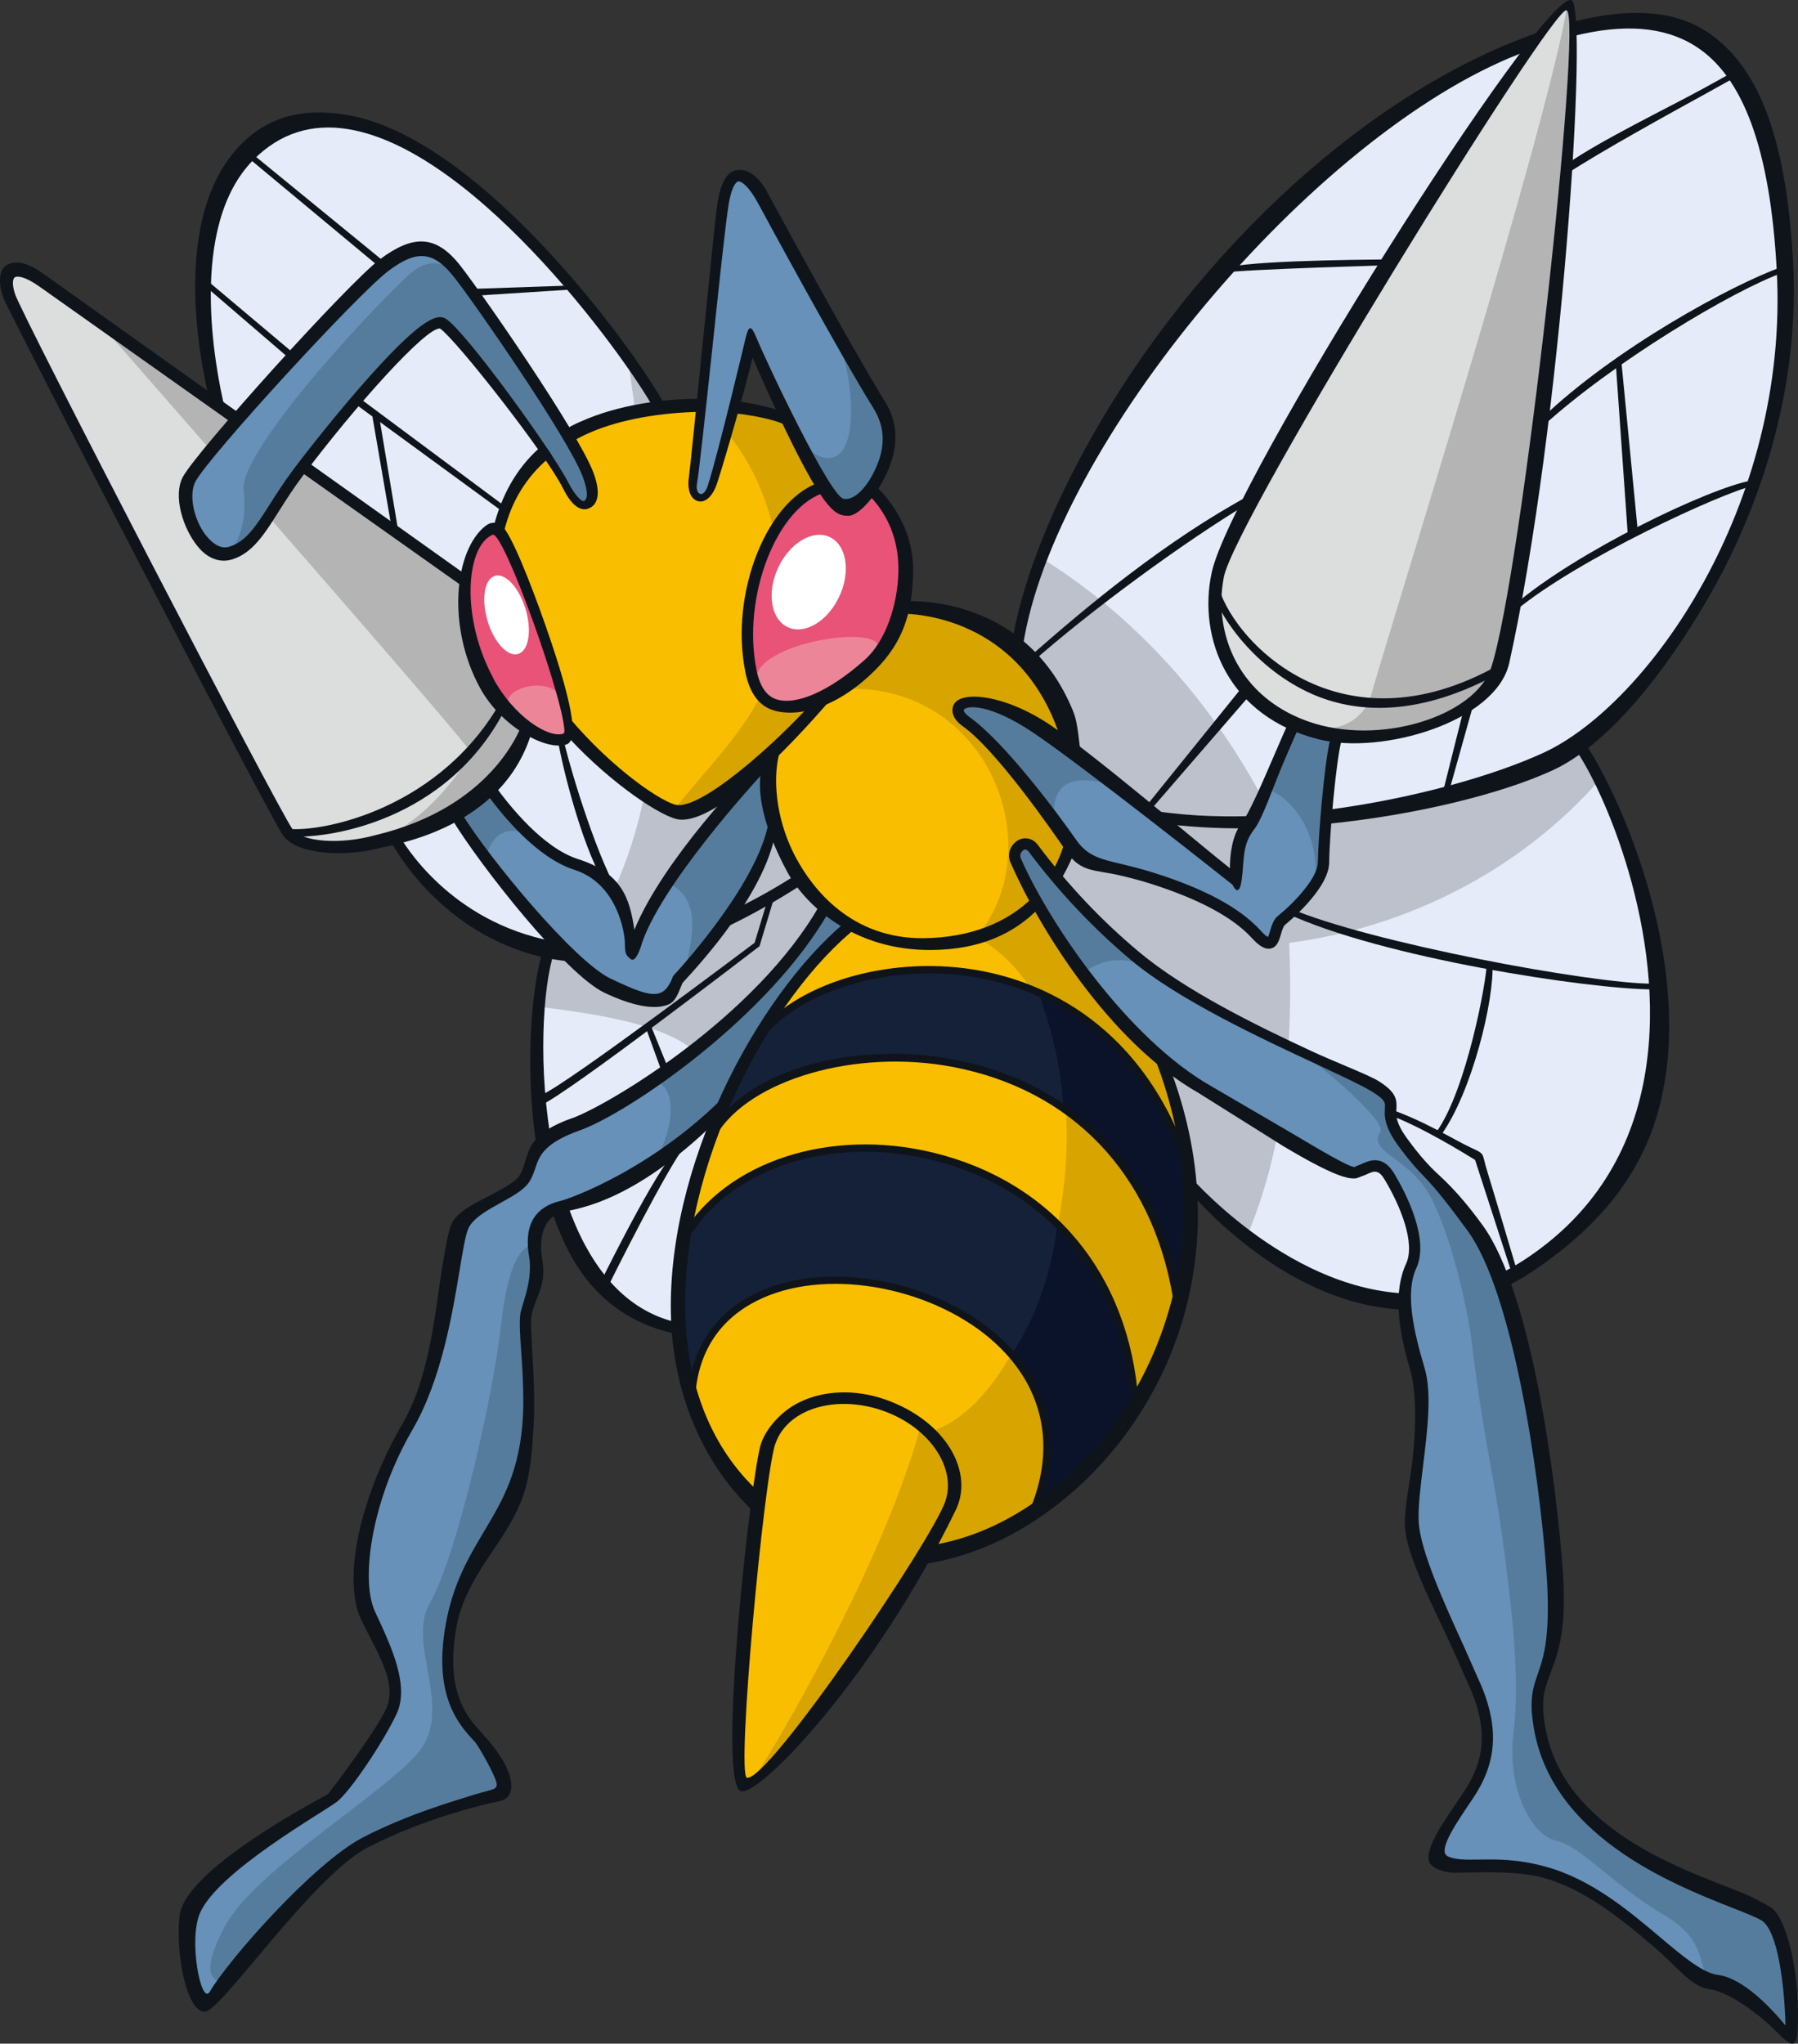 <?xml version="1.0" encoding="UTF-8"?>
<!-- Created with Inkscape (http://www.inkscape.org/) -->
<svg version="1.1" viewBox="0 0 286.84 326.03" xmlns="http://www.w3.org/2000/svg">
 <rect x="0" y="0" width="286.84" height="326.03" fill="#333333" stroke="none"/>
 <g transform="translate(14.708 .791)">
  <path d="m124.82 144.74-6.706-10.262-44.923 15.431c-4.263 9.72-4.415 57.13 21.128 61.395z" fill="#e5ebf8"/>
  <path d="m118.11 134.48-44.923 15.431c-0.859 1.974-1.551 5.501-1.897 9.901 10.835 1.371 22.258 3.165 26.493 8.816 4.898 4.898 6.299 12.177 6.766 20.36l20.269-44.245z" fill="#bdc1cc"/>
  <path d="m114.56 139.21-23.735-74.46c-4.853-9.735-43.462-62.962-65.674-40.749-12.779 12.779-4.868 42.572-4.868 42.572l27.367 65.087c2.426 4.852 22.499 35.263 65.071 7.896z" fill="#e5ebf8"/>
  <path d="m114.56 139.21-23.735-74.46c-0.846-1.704-2.743-4.747-5.395-8.499 4.551 32.023 10.519 68.974-7.731 94.518 9.328 0.572 20.947-2.157 35.022-11.212z" fill="#bdc1cc"/>
  <path d="m149.69 135.27 4.34-12.629 83.366-4.355c7.911 11.544 26.432 59.917-8.514 82.703-27.97 18.25-54.975-14.105-54.975-14.105z" fill="#e5ebf8"/>
  <path d="m190.96 149.63c18.807-2.456 36.846-11.573 49.504-25.995-1.098-2.2-2.14-4.024-3.059-5.35l-83.366 4.356-4.34 12.628 24.217 51.614s3.917 4.702 10.323 9.509c6.088-14.407 7.384-30.833 6.721-46.762" fill="#bdc1cc"/>
  <path d="m165.03 128.62c20.073 4.868 51.087-1.222 66.895-8.514 15.823-7.294 39.875-38.353 37.72-77.851-1.824-33.455-13.171-47.56-43.793-34.661-34.676 14.588-74.807 65.072-78.453 96.085z" fill="#e5ebf8"/>
  <path d="m151.49 88.27c-2.123 5.455-3.524 10.67-4.101 15.416l9.042 15.025 8.605 9.901c6.902 1.675 15.1 2.063 23.524 1.538-8.318-16.938-20.841-31.782-37.072-41.879" fill="#bdc1cc"/>
  <path d="m127.98 145.14-11.136-1.192c-9.825 17.436-32.611 32.294-39.332 34.69-8.243 2.956-6.963 6.028-8.56 8.575-1.581 2.533-8.243 4.114-9.825 7.595-1.581 3.494-2.217 20.615-8.876 32.038-6.661 11.408-8.56 24.413-6.028 29.808 2.533 5.38 5.395 11.408 3.499 15.537-1.914 4.114-9.524 13.955-9.524 13.955s-22.831 12.357-22.831 19.018c0 8.138 0.256 8.559 1.115 12.372 0.171 0.619 0.889 1.687 1.64 0.782 4.054-4.958 17.707-21.188 25.468-25.212 9.193-4.747 19.35-7.927 20.932-8.243 1.581-0.299 0-3.482-1.264-6.344-1.282-2.849-8.56-5.696-6.028-19.967 2.533-14.272 11.528-17.029 12.357-33.621 0.299-6.33-0.948-14.256-0.299-16.486 0.632-2.217 1.914-5.38 1.282-9.193-0.649-3.798 0.299-6.66 4.431-7.61 4.131-0.948 14.859-4.868 25.332-15.642z" fill="#6791b9"/>
  <path d="m65.239 210.4c-1.418 12.749-7.369 37.69-11.333 44.486-3.964 6.796 4.25 17.285-2.277 24.368-6.51 7.083-26.056 18.702-30.592 27.487-4.536 8.786-0.602 7.866-0.859 9.072 5.35-5.832 19.018-20.435 23.419-22.695 9.193-4.762 19.335-7.927 20.917-8.243 1.581-0.299 0-3.499-1.264-6.344-1.264-2.862-8.559-5.711-6.028-19.983 2.546-14.271 11.544-17.028 12.372-33.605 0.299-6.344-0.948-14.271-0.299-16.486 0.632-2.23 1.901-5.395 1.264-9.208-0.085-0.555-0.171-1.098-0.171-1.61-0.602 0.513-3.721 0.015-5.139 12.764" fill="#567c9d"/>
  <path d="m127.98 145.14-11.136-1.192c-6.284 11.152-17.858 21.233-27.141 27.698 3.016 0.782 3.874 5.877-0.043 13.216 3.405-2.247 7.053-5.139 10.67-8.861z" fill="#567c9d"/>
  <path d="m107.01 121.25c-1.581 1.581-18.069 19.982-20.932 29.808-0.948-6.66-0.948-11.423-8.876-13.955-7.927-2.533-15.221-14.271-15.221-14.271s-8.243-0.632-3.798 6.661c4.431 7.294 18.069 23.78 24.097 26.643 6.028 2.849 9.193 4.114 11.092-0.632 3.81-4.131 14.632-16.863 15.582-26.056z" fill="#6791b9"/>
  <path d="m107.01 121.25c-1.085 1.085-9.208 10.097-15.115 18.822 5.365 2.606 3.947 8.56 2.593 14.196 4.461-5.019 13.608-16.411 14.467-24.82z" fill="#567c9d"/>
  <path d="m61.984 122.83s-8.243-0.632-3.81 6.661c1.085 1.764 2.713 4.084 4.626 6.6 1.025-4.191 3.571-5.033 6.902-3.857-4.491-4.221-7.716-9.403-7.716-9.403" fill="#567c9d"/>
  <path d="m69.594 114.59c-1.264 3.798-6.978 14.588-24.097 18.702-5.711 1.598-12.372 1.282-14.271-1.264-1.897-2.533-43.13-81.799-44.396-85.612-1.264-3.798 0.619-5.546 5.275-2.217 4.912 3.494 68.929 48.826 68.929 48.826z" fill="#dcdddd"/>
  <path d="m61.031 93.027s-41.397-29.311-60.159-42.618c23.961 27.427 57.22 65.388 59.631 68.915-7.444 12.297-16.29 14.331-15.009 13.969 17.119-4.114 22.83-14.904 24.097-18.702z" fill="#b4b4b5"/>
  <path d="m152.85 141.58-31.255 4.717c-22.831 18.069-43.446 73.571-11.423 95.12 33.124 22.303 80.548-24.73 59.616-75.138z" fill="#f9be00"/>
  <path d="m169.79 166.28-16.938-24.699-26.297 3.977c45.36-1.294 29.432 77.896 5.983 82.327-3.798 6.585 0.466 14.527-3.691 19.229 29.221-0.299 58.139-39.438 40.945-80.834" fill="#d7a400"/>
  <path d="m173.09 210.39c0.513-12.387-7.309-27.367-18.867-35.098-15.311-10.262-43.341-9.976-54.673 3.405 2.892-7.444 6.827-14 6.827-14 11.092-14.588 53.905-19.666 67.859 19.334 0 0 3.046 9.705-1.145 26.357" fill="#152139"/>
  <path d="m149.57 241.37c17.21-37.026-53.166-53.875-54.04-18.325-4.686-7.927-0.889-26.643-0.889-26.643 14.904-24.413 68.492-17.752 71.657 26.312 0 0-8.921 13.337-16.727 18.656" fill="#152139"/>
  <path d="m174.23 184.03c-5.003-13.969-13.698-22.288-23.313-26.538 4.191 11.438 3.874 18.491 4.024 18.596 11.559 7.731 18.43 21.911 17.918 34.299 4.191-16.652 1.371-26.357 1.371-26.357" fill="#0b132a"/>
  <path d="m153.98 194.6c-0.906 7.339-3.148 14.422-7.49 20.962 5.576 6.51 8.318 14.603 3.422 25.137 7.354-3.964 16.396-17.979 16.396-17.979-0.876-12.191-5.621-21.519-12.327-28.12" fill="#0b132a"/>
  <path d="m136.96 239.04c-2.033 5.968-30.848 47.379-33.063 45.466-2.217-1.901 2.217-49.294 4.25-55.276 2.021-5.968 10.127-8.605 18.084-5.892 7.957 2.696 12.764 9.735 10.73 15.703" fill="#f9be00"/>
  <path d="m132.1 226.99c-5.305 19.365-19.727 45.375-26.854 56.497 11.076-9.494 30.004-39.422 31.707-44.456 1.61-4.717-0.427-9.193-4.852-12.041" fill="#d7a400"/>
  <path d="m109.23 116.17c-4.852 7.158 2.021 33.862 23.463 33.605 21.55-0.256 29.175-19.018 21.249-36.77-7.927-17.768-25.679-16.818-25.679-16.818z" fill="#f9be00"/>
  <path d="m153.94 113c-7.927-17.752-25.679-16.803-25.679-16.803l-12.749 13.382c25.875-4.717 38.262 23.599 25.709 38.955 14.904-4.476 19.485-20.375 12.719-35.535" fill="#d7a400"/>
  <path d="m147.28 136.47c4.446 10.142 16.803 28.859 30.757 36.785s21.881 13.322 23.463 13.005c1.581-0.342 3.499-2.546 5.395 0.632 1.897 3.165 5.38 10.142 3.482 14.256-1.897 4.131-0.632 10.157 1.264 16.501 1.914 6.329-1.264 18.069-0.948 24.413 0.299 6.344 7.294 19.651 10.157 26.628 2.849 6.978 1.901 12.056-1.282 16.818-3.165 4.747-6.646 9.509-3.482 10.775 3.165 1.264 7.866-0.525 15.537 1.581 12.689 3.494 21.399 16.516 27.623 17.3 5.259 0.662 11.423 8.861 11.423 8.861s0.59-16.336-3.845-19.184c-4.446-2.849-33.636-9.524-36.153-31.391-0.948-8.243 3.482-5.711 2.217-23.464-1.008-14.241-5.063-44.396-12.674-54.854-7.61-10.473-6.66-7.61-11.106-13.638-4.446-6.028 0.632-5.711-4.446-8.876-5.064-3.178-27.533-11.83-38.353-20.932-7.942-6.661-13.322-13.322-16.185-17.119-1.341-1.794-3.648 0.043-2.849 1.897" fill="#6791b9"/>
  <path d="m168.73 153.58c-0.859-0.632-1.675-1.252-2.426-1.884-7.927-6.66-13.321-13.321-16.17-17.134-1.341-1.794-3.661 0.086-2.849 1.914 2.08 4.747 5.907 11.393 10.82 17.933 3.195-2.379 6.586-2.666 10.624-0.829" fill="#567c9d"/>
  <path d="m266.82 304.85c-4.446-2.849-33.621-9.524-36.152-31.391-0.948-8.243 3.494-5.711 2.23-23.463-1.025-14.241-5.079-44.396-12.689-54.854-7.61-10.473-6.661-7.61-11.107-13.638-4.431-6.028 0.649-5.711-4.431-8.876-2.11-1.324-7.188-3.571-13.201-6.42 3.917 2.277 15.16 11.89 14.03 13.593-2.14 3.208 4.536 3.964 7.927 10.202 3.405 6.224 6.284 18.928 6.811 24.654 2.021 16.154 3.558 19.847 5.38 34.841 0.632 5.154 2.26 17.285 1.128 26.071-1.128 8.786 2.832 16.441 6.797 17.285 3.977 0.859 9.072 7.083 17.285 11.905 8.228 4.822 4.356 9.901 8.409 10.413 5.259 0.662 11.544 8.861 11.544 8.861s0.483-16.336-3.964-19.184" fill="#567c9d"/>
  <path d="m139.35 114.27c5.395 3.81 13.955 15.221 16.803 19.35 2.862 4.114 6.028 3.482 13.005 5.696 6.978 2.23 13.005 5.078 16.486 8.876 3.499 3.815 2.533-0.948 4.131-2.217 1.585-1.264 6.616-5.877 6.661-9.192 0.043-4.551 1.264-18.4 2.217-20.299 0.948-1.901-4.446-6.028-6.028-3.482-1.581 2.533-6.344 15.22-8.56 18.069-2.217 2.862-1.581 8.559-1.581 8.559s-23.976-19.048-32.023-24.413c-10.473-6.977-14.633-3.434-11.107-0.948" fill="#6791b9"/>
  <path d="m150.45 115.22c-10.459-6.978-14.618-3.434-11.107-0.948 4.173 2.939 10.218 10.413 14.075 15.552-0.342-6.133 3.345-7.279 9.855-5.169-5.094-3.887-9.961-7.52-12.824-9.434" fill="#567c9d"/>
  <path d="m198.65 116.49c0.948-1.901-4.446-6.028-6.028-3.482-1.008 1.598-3.285 7.294-5.38 11.965 5.229 1.824 8.906 8.907 7.685 15.552 0.859-1.282 1.491-2.593 1.508-3.738 0.043-4.551 1.264-18.4 2.217-20.299" fill="#567c9d"/>
  <path d="m179.63 91.124c1.931-10.187 42.768-76.705 49.775-84.692 7.023-8.002 6.872-8.65 6.781 1.132-0.214 24.202-10.503 93.493-12.161 98.466-2.546 7.61-19.756 12.673-27.276 10.458-12.87-3.798-19.335-13.623-17.119-25.362" fill="#dcdddd"/>
  <path d="m235.39-0.202c-3.524 20.977-28.798 100.88-31.707 111.5-2.23 3.571-5.35 4.913-10.429 3.648 1.115 0.56 2.277 1.068 3.499 1.551 7.294 2.849 24.73-2.862 27.261-10.473 6.465-19.395 10.413-74.309 12.026-94.397 0.342-4.461 0.171-12.508-0.649-11.83" fill="#b4b4b5"/>
  <path d="m124.04 72.101-13.292-6.013c-7.294-3.482-39.242-5.41-45.586 16.471-6.344 21.881 22.831 45.661 28.226 45.978 5.38 0.299 20.917-14.904 25.679-20.615z" fill="#f9be00"/>
  <path d="m110.74 66.093c-2.439-1.175-7.655-2.153-13.744-2.14 12.975 10.669 15.763 30.637 9.84 45.872-3.494 6.992-9.148 12.357-14.045 18.611 0.214 0.043 0.427 0.085 0.59 0.085 5.38 0.299 20.917-14.904 25.679-20.615l4.973-35.821z" fill="#d7a400"/>
  <path d="m64.837 83.832c3.135 0.513 11.107 27.276 11.423 31.707 0.299 4.446-9.193-0.632-13.005-7.61-6.54-11.996-3.738-24.971 1.581-24.097" fill="#e85377"/>
  <path d="m116.84 76.854c-8.243 2.217-14.286 17.134-11.739 29.492 1.914 9.192 10.157 5.711 18.717-1.585 4.611-3.934 10.142-18.717 0-27.909z" fill="#e85377"/>
  <path d="m79.106 74.952c-2.349-6.269-17.119-27.593-20.615-32.023-3.482-4.446-6.661-5.079-11.724-1.264-5.079 3.798-28.859 29.808-31.074 33.922-2.23 4.131 1.897 13.005 6.344 11.739 4.431-1.282 6.013-6.344 10.775-12.689 4.762-6.344 20.299-25.679 23.147-23.78 2.849 1.897 18.069 21.249 19.983 26.312 1.897 5.078 5.063 2.862 3.165-2.217" fill="#6791b9"/>
  <path d="m79.106 74.952c-2.349-6.269-17.119-27.593-20.615-32.023-0.572-0.739-3.738-3.118-7.143-0.572-3.392 2.563-28.045 28.347-27.201 35.143 0.859 6.796-2.397 9.901-2.11 9.825 4.431-1.282 6.013-6.344 10.775-12.689 4.762-6.344 20.299-25.679 23.147-23.78 2.849 1.897 18.069 21.249 19.983 26.312 1.897 5.078 5.063 2.862 3.165-2.217" fill="#567c9d"/>
  <path d="m100.67 31.511c-0.889 5.154-4.431 41.457-5.079 44.712-0.543 2.772 2.409 4.024 3.452 0.812 1.794-5.606 6.073-23.645 6.073-23.645s11.724 28.226 14.904 26.945c3.165-1.264 10.142-8.876 5.38-16.486-4.747-7.61-15.567-27.412-18.385-32.656-1.871-3.452-5.079-6.977-6.344 0.299" fill="#6791b9"/>
  <path d="m125.4 63.854c-1.734-2.772-4.263-7.158-6.917-11.875 4.191 9.961 3.994 26.93-5.923 17.586 0.846 3.405 6.963 10.971 7.445 10.775 3.178-1.264 10.157-8.876 5.395-16.486" fill="#567c9d"/>
  <path d="m125.08 103.6c3.874-5.531-20.375-2.17-19.154 4.521 0.453 2.426 2.033 3.618 4.536 3.618 3.917 0 11.453-3.618 14.618-8.138" fill="#ed8599"/>
  <path d="m74.947 110.72c-1.581-4.067-10.925-1.704-8.213 1.931 2.713 3.618 7.535 5.274 8.59 4.521 1.055-0.752 1.222-2.349-0.384-6.45" fill="#ed8599"/>
  <g fill="#0f141b">
   <path d="m74.924 149.58c-1.491-0.214-2.952-0.496-4.4-0.906-15.296-4.191-21.715-16.471-21.791-16.607l-1.418 0.799c0.043 0.128 7.053 14.271 23.132 18.686 2.426 0.662 4.898 1.038 7.414 1.145-1.008-0.936-1.944-2.003-2.939-3.118"/>
   <path d="m112.24 138.8c-3.088 1.991-6.118 3.691-9.102 5.154-0.214 0.978-0.859 1.944-1.508 2.922 3.755-1.807 7.625-4.007 11.589-6.555z"/>
   <path d="m74.022 150.27-1.657-0.722c-1.991 4.551-3.571 18.49-1.538 32.114 0.739-0.513 1.568-0.936 2.23-1.478-2.063-12.794-0.918-25.604 0.965-29.913"/>
   <path d="m78.69 197.95c-1.115-2.063-2.063-4.28-2.879-6.585-0.846 0.171-1.687 0.483-2.546 0.859 0.829 2.533 1.837 4.958 3.046 7.174 4.161 7.685 10.699 11.604 17.873 12.794l0.299-1.777c-6.601-1.102-11.905-5.29-15.793-12.463"/>
   <path d="m74.22 116.87c0.342 2.486 2.999 14.452 6.721 21.881l2.183 1.388c-3.874-7.731-7.731-21.46-8.017-23.403z"/>
   <path d="m23.865 22.113c-11.589 11.589-6.555 35.278-5.094 41.156 0.171 0.722 2.563 1.837 2.337 0.906-1.431-6.073-5.953-28.904 4.672-39.528 4.161-4.161 9.223-5.787 15.04-4.837 21.008 3.405 45.752 38.458 49.203 45.36l1.615-0.812c-3.661-7.324-29.115-43.266-51.132-46.837-6.42-1.038-12.041 0-16.637 4.596"/>
   <path d="m24.859 24.357 21.369 17.782 0.859-0.769-21.655-17.707z"/>
   <path d="m17.269 44.204 14.829 12.749 0.769-0.769-14.858-12.508z"/>
   <path d="m41.704 63.456 23.916 17.481 0.542-0.722-23.72-17.647z"/>
   <path d="m60.863 45.288 0.171 1.098 15.266-0.978-0.436-0.632z"/>
   <path d="m44.587 64.983 3.225 18.702 1.055 0.483-3.046-18.25z"/>
   <path d="m105.65 149.63c-1.371 1.025-29.763 22.439-33.847 24.187l-0.171 1.675c4.263-1.837 33.47-24.308 34.69-25.227l0.128-0.085 2.456-8.138-0.859-0.256s-2.307 7.58-2.379 7.851"/>
   <path d="m88.377 163.31 2.832 7.821 0.816-1.162-2.986-7.354z"/>
   <path d="m81.555 202.86 0.739 1.598c3.78-7.625 11.498-22.589 13.186-23.433l-1.807 1.324c-2.503 1.234-11.136 18.536-12.116 20.51"/>
   <path d="m209.3 205.55c-19.154-1.008-34.48-19.003-34.691-19.244l-0.384 2.003c0.214 0.256 15.146 19.033 35.007 19.832-0.256-0.859 0-1.734 0.086-2.593"/>
   <path d="m238.15 117.77-1.491 1.025c5.184 7.58 15.115 31.511 10.805 53.212-2.397 12.041-8.816 21.55-19.064 28.226-1.508 0.995-3.029 1.807-4.521 2.503 0.256 0.679 0.602 1.371 0.906 2.14 1.764-0.846 3.554-1.867 5.365-3.088 10.534-7.189 17.933-15.899 20.434-28.452 4.431-22.243-7.113-47.771-12.433-55.562"/>
   <path d="m190.4 144.84c15.311 7.188 48.615 12.207 58.561 12.207v-0.906c-9.886 0-45.239-6.6-57.973-12.056z"/>
   <path d="m222.48 152.85c0 2.73-3.242 20.329-8.047 26.96l0.722 0.525c4.943-6.797 8.575-21.701 8.228-27.487z"/>
   <path d="m206.51 176.93c5.184 1.764 12.99 6.631 14.105 7.324 0.086 0.299 5.832 17.993 5.832 17.993l0.859-0.299s-3.768-12.719-4.732-15.823c-0.965-3.106-0.214-2.713-2.713-3.874-2.516-1.162-7.399-4.263-13.066-6.194z"/>
   <path d="m167.8 128.28c0.739 0.739 1.461 1.461 2.2 2.2 4.415 0.632 9.207 0.906 14.135 0.876 0.342-0.752 0.816-1.371 1.311-1.974-6.209 0.214-12.236-0.086-17.647-1.102"/>
   <path d="m231.15 4.224c-1.854 0.632-3.78 1.371-5.757 2.2-16.486 6.947-34.857 20.57-50.906 40.417-15.658 19.334-26.252 41.849-28 56.737l1.794 0.214c3.691-31.375 44.471-81.286 77.911-95.377 0.936-0.384 1.854-0.752 2.743-1.102 0.602-0.214 2.849-3.315 2.217-3.088"/>
   <path d="m271.34 40.907c-1.102-20.148-5.696-31.601-14.105-36.861-5.259-3.285-12.403-3.571-21.113-1.329-0.256 0.085-0.171 2.337 0.171 2.247 8.107-2.021 14.497-1.508 19.38 1.551 7.746 4.837 12.026 16.547 13.066 35.791 2.05 37.569-20.676 69.351-37.177 76.977-7.972 3.678-20.857 7.324-34.269 9.087v2.247c13.985-1.418 27.533-4.762 35.715-8.53 8.816-4.067 18.099-15.673 25.317-28.391 6.254-11.031 14.256-30.23 13.02-52.79"/>
   <path d="m181.38 41.807-1.252 0.936c3.588-0.59 27.864-1.252 28.09-1.252l-0.015-0.906c-0.948 0.03-21.293 0.03-26.824 1.222"/>
   <path d="m257.19 13.239c-5.727 3.148-16.577 8.364-21.987 12.176-0.56 0.384-0.889 2.123 0.015 1.538 5.425-3.571 16.456-9.645 22.409-12.915l4.325-2.409-0.436-0.782z"/>
   <path d="m231.22 65.995c-0.936 0.889-0.632 2.003 0.086 1.311 11.287-10.323 30.486-21.776 38.458-24.624l-0.299-0.859c-7.927 2.832-26.613 12.99-38.262 24.172"/>
   <path d="m226.97 95.66c-0.679 0.59-0.722 1.645 0.03 1.025 10.066-8.349 33.018-18.853 37.87-19.938l-0.214-0.876c-6.932 1.282-27.924 11.408-37.705 19.787"/>
   <path d="m243.04 56.888 1.961 27.939 1.581-0.799-2.636-27.216z"/>
   <path d="m184.79 78.143c-13.412 7.249-25.92 17.571-35.881 26.417l0.602 0.679c9.645-8.575 24.895-19.756 35.324-25.965 0.799-0.483 0.59-1.478-0.043-1.132"/>
   <path d="m167.73 128.32 0.692 0.59 16.426-18.988-1.358-1.132z"/>
   <path d="m215.37 126.02 0.876 0.214 4.385-15.673-1.914 2.123z"/>
   <path d="m76.46 177.62c-6.676 2.379-6.781 5.123-7.535 7.384-0.214 0.619-0.427 1.205-0.739 1.717-0.572 0.936-2.26 1.854-3.887 2.76-2.337 1.282-5.953 2.743-6.962 4.958-0.543 1.205-0.948 3.631-1.508 6.978-1.132 6.887-1.884 17.3-6.359 24.971-4.943 8.484-7.776 17.963-7.776 24.488 0 2.696 0.384 4.958 1.132 6.54 1.931 4.097 4.611 8.168 4.611 11.694 0 0.978-0.171 1.884-0.543 2.7-1.717 3.721-8.349 12.418-9.298 13.638-2.922 1.581-22.756 12.146-23.645 19.32-0.709 5.711 1.025 15.371 4.007 15.371 2.606 0 17.134-21.61 26.041-26.221 9.238-4.762 18.837-6.932 20.992-7.369 2.879-0.572 2.789-4.793-2.696-10.715-2.409-2.606-6.058-6.54-4.173-17.119 1.098-6.239 5.516-11.333 7.972-15.447 2.969-4.973 3.887-7.821 4.355-17.195 0.171-3.178-0.015-7.746-0.214-10.82-0.171-2.862-0.342-5.576-0.085-6.555l0.299-0.965c0.679-2.17 1.961-3.947 1.371-7.429-0.632-3.815 0.171-7.022 3.392-7.776 2.217-0.513 11.724-1.538 25.769-15.899l0.384-3.046c-11.74 12.086-25.242 16.878-26.553 17.179-3.541 0.816-5.32 3.016-5.32 6.525 0 0.662 0.043 1.371 0.171 2.123 0.128 0.679 0.171 1.324 0.171 1.961 0 2.23-0.602 4.191-1.102 5.832l-0.299 0.995c-0.171 0.555-0.214 1.324-0.214 2.307 0 1.311 0.128 2.969 0.256 4.853 0.171 2.337 0.299 4.898 0.299 7.354 0 0.739-0.015 1.478-0.043 2.187-0.436 8.922-3.255 13.653-6.239 18.656-2.426 4.084-4.943 8.289-6.104 14.844-0.384 2.123-0.543 4.024-0.543 5.696 0 7.384 3.135 10.775 5.169 12.96 0.662 0.722 3.285 5.41 3.482 6.57 0.214 1.162-0.59 0.965-3.691 1.931-3.088 0.978-10.413 3.059-17.587 6.766-7.972 4.131-21.58 19.681-24.458 24.624-1.358 2.337-3.464-8.243-1.551-12.583 2.909-6.601 19.485-15.944 21.761-17.662 2.277-1.717 7.686-9.961 9.614-14.121 0.496-1.068 0.692-2.23 0.692-3.452 0-3.947-2.17-8.59-4.144-12.779-0.662-1.418-1.008-3.434-1.008-5.832 0-6.254 2.277-15.175 6.962-23.208 4.642-7.972 6.39-18.581 7.55-25.589 0.496-2.969 0.918-5.531 1.371-6.525 0.752-1.675 3.118-2.969 5.214-4.131 1.914-1.055 3.721-2.05 4.551-3.375 0.436-0.709 0.679-1.418 0.918-2.11 0.649-1.961 1.341-3.994 7.188-6.073 7.49-2.683 30.08-17.873 39.8-35.113l-1.568-0.889c-10.067 17.858-33.711 32.008-39.603 34.118"/>
   <path d="m76.929 137.97c6.766 2.17 8.032 9.886 8.047 11.694 0.015 1.794 0.214 1.991 0.978 2.576 0.769 0.572 1.551-1.944 1.551-1.944 2.743-9.449 18.476-26.734 20.148-28.406l-1.282-1.282c-1.598 1.598-15.19 15.537-19.877 26.93-0.752-5.063-2.003-9.057-9.012-11.287-5.5-1.764-10.79-8.303-13.261-11.739-0.453 0.427-0.918 0.782-1.431 1.132 2.606 3.618 8.123 10.398 14.136 12.327"/>
   <path d="m108.06 129.35c-1.008 9.75-13.879 23.946-15.356 25.528l-0.085 0.128-0.043 0.171c-0.543 1.358-1.162 2.123-1.944 2.426-1.581 0.632-4.173-0.5-7.927-2.277-5.817-2.76-19.47-19.32-23.72-26.297-0.214-0.299-0.384-0.679-0.572-1.055-0.56 0.256-1.102 0.5-1.627 0.769 0.171 0.384 0.384 0.799 0.662 1.234 4.446 7.309 18.084 24.669 24.278 27.608 4.325 2.05 7.881 2.789 10.142 1.897 1.222-0.483 1.581-1.747 2.307-3.464 2.623-2.849 13.925-15.04 14.964-25.046z"/>
   <path d="m59.167 92.813 0.256-2.05-24.775-17.647c-0.342 0.555-0.692 1.055-1.038 1.598z"/>
   <path d="m68.737 114.3c-0.466 1.388-5.048 13.683-23.449 18.114-5.681 1.581-11.784 1.145-13.337-0.936-2.123-2.832-43.084-81.814-44.26-85.356-0.496-1.508-0.384-2.426-0.043-2.666 0.342-0.256 1.568-0.214 3.947 1.478l30.833 21.836c0.483-0.483 0.995-0.906 1.461-1.324l-31.692-22.575c-3.375-2.409-5.124-1.897-6.028-1.234-1.072 0.782-1.234 3.118-0.085 5.651 1.807 3.964 42.286 82.432 44.426 85.28 2.26 3.029 10.022 3.422 15.733 1.837 20.902-4.173 23.404-17.105 24.217-19.53z"/>
   <path d="m31.284 131.44-0.128 1.175c5.802 0.572 25.724-2.093 35.007-20.827l-0.632-1.282c-9.644 17.677-28.663 21.49-34.253 20.932"/>
   <path d="m94.643 209.42c-0.936-24.353 13.548-51.358 27.517-62.419 0 0-1.764-0.906-2.08-0.632-14.03 11.784-28.678 39.046-27.728 63.414 0.483 12.644 5.621 23.871 13.894 31.239 0.299-1.055 0.619-2.11 0.722-3.225-7.625-6.736-11.86-16.456-12.327-28.376"/>
   <path d="m171.05 167.4-2.093-0.769c12.237 29.476 0.978 56.376-15.627 69.954-6.194 5.064-12.975 8.153-19.711 9.177-0.483 1.264-1.341 2.14-2.093 3.118 8.062-0.918 16.245-4.551 23.524-10.504 17.119-14 28.602-40.643 16.004-70.979"/>
   <path d="m105.91 164.33 0.936 0.709c5.907-7.761 20.269-12.071 33.41-10.036 9.072 1.401 25.498 7.068 33.425 29.221l1.115-0.384c-8.138-22.725-25.016-28.542-34.359-29.989-13.758-2.123-28.286 2.277-34.525 10.488"/>
   <path d="m99.215 178.97 0.436 1.175c5.305-8.68 22.183-13.699 37.705-10.715 18.897 3.618 31.662 16.954 35.022 36.574l1.162-0.214c-3.434-20.133-16.547-33.817-35.957-37.539-15.974-3.059-32.822 1.627-38.368 10.699"/>
   <path d="m94.143 196.09 1.008 0.619c6.842-11.227 22.77-16.351 38.729-12.478 18.521 4.491 30.426 18.898 31.843 38.534l1.175-0.086c-1.461-20.164-13.698-34.962-32.731-39.588-16.457-3.994-32.913 1.358-40.025 13.005"/>
   <path d="m107.6 204.76c-7.731 2.986-12.207 9.238-12.598 17.617l1.175 0.043c0.483-10.112 6.706-14.588 11.845-16.577 11.333-4.385 27.909-0.572 36.951 8.499 6.796 6.811 8.544 15.673 4.928 24.956l1.102 0.427c3.798-9.735 1.944-19.048-5.199-26.206-9.328-9.359-26.478-13.307-38.202-8.771"/>
   <path d="m109 229.52c0.722-2.123 2.32-3.845 4.626-4.988 3.422-1.675 8.017-1.807 12.312-0.342 6.344 2.153 10.579 7.188 10.579 12.01 0 0.859-0.128 1.717-0.427 2.546-2.063 6.073-28.241 44.772-31.647 44.064-1.687-0.543 2.713-47.937 4.536-53.287m3.828-6.601c-2.743 1.341-5.215 3.994-6.104 6.57-1.568 4.611-7.173 54.523-3.165 55.472 3.016 0.709 21.248-18.205 34.224-44.848 2.969-6.103-1.585-14.256-11.257-17.647-4.792-1.675-9.81-1.478-13.698 0.453"/>
   <path d="m156.48 112.64c-7.912-19.304-27.231-17.496-27.412-17.481l-0.769 1.944c0.709-0.03 17.24-0.679 24.82 16.275 0.632 1.448 1.162 2.892 1.598 4.34 1.162 0.496 2.153 1.102 3.076 2.021-0.453-2.153-0.427-4.883-1.311-7.098"/>
   <path d="m155.39 132.61c-0.453 1.901-1.162 3.708-2.08 5.38 0.466 0.342 0.948 0.752 1.401 1.222 0.936-1.581 1.704-3.255 2.29-5.003-0.632-0.483-1.205-0.995-1.615-1.598"/>
   <path d="m132.69 148.88c-11.679 0.128-17.782-7.957-20.39-12.779-4.101-7.625-3.798-16.019-1.615-19.244l-2.696 2.05c-2.879 4.263-1.282 11.649 2.862 19.334 2.789 5.199 10.488 12.658 23.132 12.523 7.565-0.086 13.126-2.533 17.255-6.887-0.342-0.572-0.692-1.145-1.008-1.704-4.144 4.263-10.217 6.616-17.541 6.706"/>
   <path d="m148.51 134.84c0.342-0.214 0.619-0.086 0.906 0.256 4.807 6.405 10.292 12.222 16.305 17.27 7.58 6.375 20.932 12.583 29.763 16.697 4.024 1.884 7.188 3.362 8.71 4.31 1.794 1.115 2.05 1.568 2.05 2.217 0 0.128 0 0.256-0.015 0.384-0.015 0.214-0.03 0.483-0.03 0.752 0 1.115 0.299 2.73 2.187 5.305 1.927 2.606 2.892 3.618 3.904 4.672 1.341 1.401 2.862 2.999 7.203 8.951 7.007 9.66 11.318 37.81 12.508 54.387 0.171 2.247 0.214 4.161 0.214 5.787 0 5.817-0.859 8.289-1.581 10.368-0.53 1.538-1.008 2.892-1.008 5.109 0 0.662 0.043 1.401 0.171 2.247 2.11 18.31 22.273 26.237 31.948 30.049 2.153 0.846 3.845 1.521 4.611 2.003 2.546 1.645 3.618 10.248 3.78 16.727-2.349-2.849-6.797-7.565-10.76-8.062-2.473-0.299-5.651-2.999-9.343-6.103-4.837-4.084-10.865-9.177-18.159-11.167-4.446-1.234-7.896-1.175-10.669-1.132-1.991 0.03-3.558 0.043-4.762-0.436-0.453-0.171-0.572-0.427-0.632-0.572-0.453-1.448 1.854-4.868 3.874-7.882l0.662-0.978c3.678-5.515 4.084-10.956 1.358-17.647l-2.909-6.57c-3.106-6.796-6.947-15.266-7.173-19.771-0.128-2.397 0.299-5.652 0.709-9.087 0.692-5.651 1.418-11.498 0.214-15.537-1.675-5.606-3.148-11.875-1.311-15.854 2.17-4.702-1.747-12.146-3.524-15.115-1.854-3.088-4.037-2.063-5.335-1.461 0 0-0.978 0.384-0.995 0.427-0.948-0.015-5.335-2.623-10.413-5.636l-12.448-7.263c-13.276-7.55-25.754-25.8-30.38-36.364-0.214-0.525 0.043-1.055 0.427-1.264m-0.906-1.568c-1.055 0.619-1.807 2.063-1.145 3.558 4.385 10.051 15.582 28.527 29.989 36.725l13.563 8.514c7.821 4.656 10.368 5.335 11.664 5.078l1.431-0.543c1.282-0.602 1.991-0.948 3.016 0.752 2.636 4.385 4.912 10.217 3.434 13.427-2.08 4.506-1.252 10.518 0.602 16.757 1.115 3.678 0.995 9.946 0.342 15.16-0.436 3.524-1.264 7.415-1.132 9.976 0.256 4.852 4.582 12.915 7.746 19.847l2.879 6.51c2.516 6.163 2.153 10.94-1.192 15.959l-0.649 0.978c-2.576 3.845-5.606 7.972-4.912 10.232 0.214 0.739 1.837 1.794 4.461 1.747 2.653-0.043 9.449-0.384 13.668 0.782 6.902 1.901 12.764 6.842 17.466 10.82 3.904 3.285 6.163 6.631 9.177 6.992 2.939 0.384 7.746 3.857 10.428 6.571 2.939 2.969 3.511 3.029 3.618-1.354 0.214-8.575-1.944-16.758-4.295-18.265-0.906-0.572-2.969-1.717-5.305-2.636-9.359-3.678-28.919-10.277-30.908-27.517-0.384-3.225 0.086-4.626 0.782-6.54 0.978-2.832 2.986-6.374 2.23-16.908-1.038-14.437-4.988-44.486-12.794-55.231-4.4-6.043-6.827-7.761-8.213-9.208-1.008-1.072-1.884-1.974-3.738-4.506-1.974-2.666-1.884-3.874-1.807-4.837 0.085-1.461 0.015-2.666-2.832-4.446-1.611-1.008-6.766-2.956-10.85-4.853-8.74-4.067-20.073-9.614-27.457-15.823-5.922-4.958-11.318-10.67-16.034-16.969-0.948-1.282-2.32-1.294-3.255-0.752"/>
   <path d="m195.53 136.78c-0.03 2.533-3.887 6.555-6.314 8.499-0.769 0.602-1.055 1.598-1.311 2.473-0.085 0.299-0.214 0.722-0.342 0.936-0.171-0.086-0.555-0.342-1.234-1.102-3.268-3.554-8.801-6.555-16.878-9.117-2.05-0.649-3.738-1.055-5.229-1.418-3.524-0.829-5.47-1.294-7.309-3.947-2.849-4.097-11.438-15.627-17.029-19.56-0.752-0.543-0.906-0.995-0.816-1.115 0.436-0.662 3.994-1.038 10.896 3.558 7.927 5.289 31.722 24.172 31.963 24.368 0 0 1.025 2.397 1.461-0.812 0.436-3.195 0.015-5.516 1.991-8.032 1.371-1.764 2.969-6.706 4.898-11.182 0.906-2.11 1.764-4.131 2.426-5.485-0.513-0.342-1.025-0.662-1.538-1.008-0.679 1.401-1.568 3.464-2.563 5.772-1.794 4.161-4.007 9.344-5.244 10.926-1.551 2.003-1.854 5.138-1.854 7.188-5.395-4.263-21.866-18.325-28.693-22.876-7.309-4.883-13.91-5.38-15.236-3.434-0.632 0.906-0.483 2.379 1.264 3.618 5.335 3.768 14.09 16.396 16.682 20.164 2.23 3.225 4.581 2.76 8.273 3.631 1.461 0.342 3.118 0.739 5.094 1.371 7.67 2.443 13.096 5.349 16.095 8.635 0.906 0.978 1.961 1.944 3.046 1.687 1.008-0.214 1.324-1.294 1.61-2.247 0.171-0.59 0.384-1.324 0.709-1.568 0.256-0.214 6.947-5.621 6.992-9.901 0.043-4.506 1.115-16.245 1.931-19.319-0.602-0.043-1.192-0.171-1.777-0.299-0.965 3.994-1.914 15.733-1.961 19.606"/>
   <path d="m235.21 0.853c2.683 0.829-7.173 90.298-12.041 104.89-2.576 7.731-17.828 12.568-29.175 8.56-9.434-3.332-13.849-11.122-13.849-19.093 0-1.282 0.128-2.576 0.384-3.917 1.734-9.208 52.729-91.654 54.688-90.434m-56.617 89.68c-2.277 10.488 2.636 23.012 17.119 26.628 9.991 2.503 28.256-2.772 30.35-12.207 8.303-37.358 12.779-104.9 9.901-105.73-4.762-1.354-54.282 76.992-57.371 91.308"/>
   <path d="m178.41 92.504c0.812 4.263 6.54 12.84 15.477 17.089 6.465 3.088 16.486 4.566 30.095-2.73l-0.56-1.038c-13.171 7.068-23.343 5.018-29.567 2.063-8.575-4.084-13.518-11.589-14.286-15.612z"/>
   <path d="m77.89 66.474c-0.876 0.384-1.704 0.812-2.486 1.264 0.384 0.722 0.786 1.324 1.175 1.914 0.829-0.483 1.704-0.936 2.623-1.341 5.274-2.349 11.996-3.268 17.451-3.392 0.214-0.662 0.085-1.384 0.299-2.093-5.953 0-13.066 0.965-19.048 3.648"/>
   <path d="m110.37 65.049c-1.538-0.739-4.385-1.418-7.49-1.824-0.015 0.632-0.256 1.264-0.342 1.931 3.208 0.342 6.329 1.038 7.821 1.747z"/>
   <path d="m116.23 109.73c-5.124 6.164-18.114 18.189-22.8 17.918-2.093-0.128-10.323-5.576-17.466-14.105 0.214 1.234 0.525 2.337 0.299 3.618 6.586 7.068 14.753 12.553 17.436 12.794 7.294 0.632 22.424-17.074 26.056-21.444z"/>
   <path d="m66.024 82.815c1.282-4.431 3.738-8.078 7.309-10.941-0.384-0.649-0.816-1.252-1.341-1.764-3.81 3.165-6.284 7.279-7.701 12.207-0.128 0.436-0.214 0.876-0.342 1.324 0.632 0.043 1.222 0.214 1.764 0.427 0.085-0.427 0.171-0.829 0.299-1.234"/>
   <path d="m64.046 107.5c-5.335-9.78-4.415-21.173-0.171-22.982 1.675-0.709 11.046 25.348 11.453 31.089 0.043 0.572-0.128 0.632-0.256 0.662-2.367 0.692-7.776-2.76-11.061-8.771m-1.264-24.398c-5.033 3.964-6.164 16.17-0.889 25.83 3.285 6.043 10.353 10.067 13.729 9.072 1.687-0.5 1.854-4.356-3.255-18.973-2.576-7.354-5.5-14.588-6.917-15.869-0.812-0.722-1.807-0.752-2.666-0.043"/>
   <path d="m104.22 106.53c0.662 3.195 2.093 5.184 4.28 5.937 3.631 1.234 10.022 0.043 16.441-6.389 4.415-4.416 5.922-9.117 6.028-15.673 0.086-5.621-2.533-10.579-6.54-14.211l-1.222 1.324c4.581 4.161 5.47 9.238 5.41 12.779-0.086 5.259-1.961 11.151-5.395 14.196-5.591 4.988-10.986 7.339-14.135 6.254-1.538-0.525-2.576-2.063-3.088-4.582-2.426-11.724 3.272-26.342 11.076-28.437l-0.466-1.747c-8.786 2.366-15.025 17.782-12.387 30.546"/>
   <path d="m18.242 84.748c-2.063-2.563-2.879-6.646-1.764-8.726 2.23-4.131 25.845-29.898 30.833-33.636 4.521-3.392 7.158-3.118 10.473 1.098 3.315 4.221 18.159 25.619 20.48 31.782 0.995 2.683 0.679 3.661 0.171 3.874-0.342 0.128-1.431-0.918-2.456-2.909-2.576-5.063-16.26-23.976-19.501-26.131-1.294-0.876-3.661-0.384-12.041 8.951-5.078 5.667-10.292 12.312-12.327 15.04-1.491 1.991-2.683 3.857-3.738 5.515-2.23 3.511-3.845 6.058-6.57 6.842-1.538 0.436-2.879-0.876-3.541-1.704m27.608-44.14c-5.063 3.798-29.13 30.486-31.406 34.691-1.64 3.076 0.085 8.289 2.337 11.046 1.598 2.003 3.571 2.666 5.425 2.14 3.392-0.978 5.335-4.203 7.686-7.912 1.025-1.611 2.183-3.452 3.648-5.395 8.379-11.182 19.756-23.856 21.941-23.554 2.563 1.764 16.984 20.164 19.621 25.513 1.478 2.986 2.922 3.631 4.067 3.195 1.418-0.525 2.05-2.32 0.782-5.696-2.409-6.45-17.782-28.633-21.233-33.033-3.917-5.003-7.58-4.958-12.87-0.995"/>
   <path d="m104.23 53.181c-0.043 0.171-4.28 18.069-6.043 23.569-0.299 0.859-0.752 1.371-1.162 1.264-0.342-0.085-0.739-0.649-0.543-1.627 0.299-1.598 1.294-10.805 2.337-20.54 1.115-10.594 2.277-21.535 2.743-24.187 0.572-3.268 1.401-3.494 1.508-3.511 0.466-0.085 1.704 0.782 3.148 3.464 0.128 0.256 12.945 23.961 18.415 32.717 0.978 1.581 1.478 3.225 1.478 4.928 0 1.008-0.171 2.021-0.496 3.059-1.162 3.541-3.618 6.857-5.742 6.465-2.14-0.384-12.071-21.264-13.924-25.739-0.829-2.021-1.222-1.961-1.717 0.128m-1.461-26.824c-1.461 0.256-2.439 1.884-2.982 5.003-0.483 2.696-4.25 41.713-4.596 43.973-0.299 2.021 0.256 3.524 1.478 3.845 1.162 0.299 2.367-0.829 3.046-2.939 1.401-4.34 4.385-14.738 5.636-19.967 1.162 2.683 3.118 7.113 5.214 11.468 6.48 13.427 8.153 13.759 10.081 13.759 1.944 0 5.441-4.34 6.842-8.65 1.085-3.298 0.859-6.57-0.978-9.509-4.566-7.309-15.507-27.321-18.822-33.47-1.192-2.187-2.892-3.845-4.913-3.511"/>
  </g>
  <path d="m69.146 96.409c1.025 3.434 0.483 6.631-1.192 7.128-1.687 0.5-3.874-1.884-4.898-5.335-1.008-3.434-0.483-6.631 1.205-7.128 1.675-0.496 3.857 1.901 4.883 5.335" fill="#fff"/>
  <path d="m119.2 94.34c-1.837 3.977-5.516 6.179-8.228 4.928-2.696-1.252-3.392-5.485-1.551-9.464 1.837-3.964 5.515-6.178 8.213-4.928 2.713 1.252 3.405 5.485 1.568 9.464" fill="#fff"/>
 </g>
</svg>
